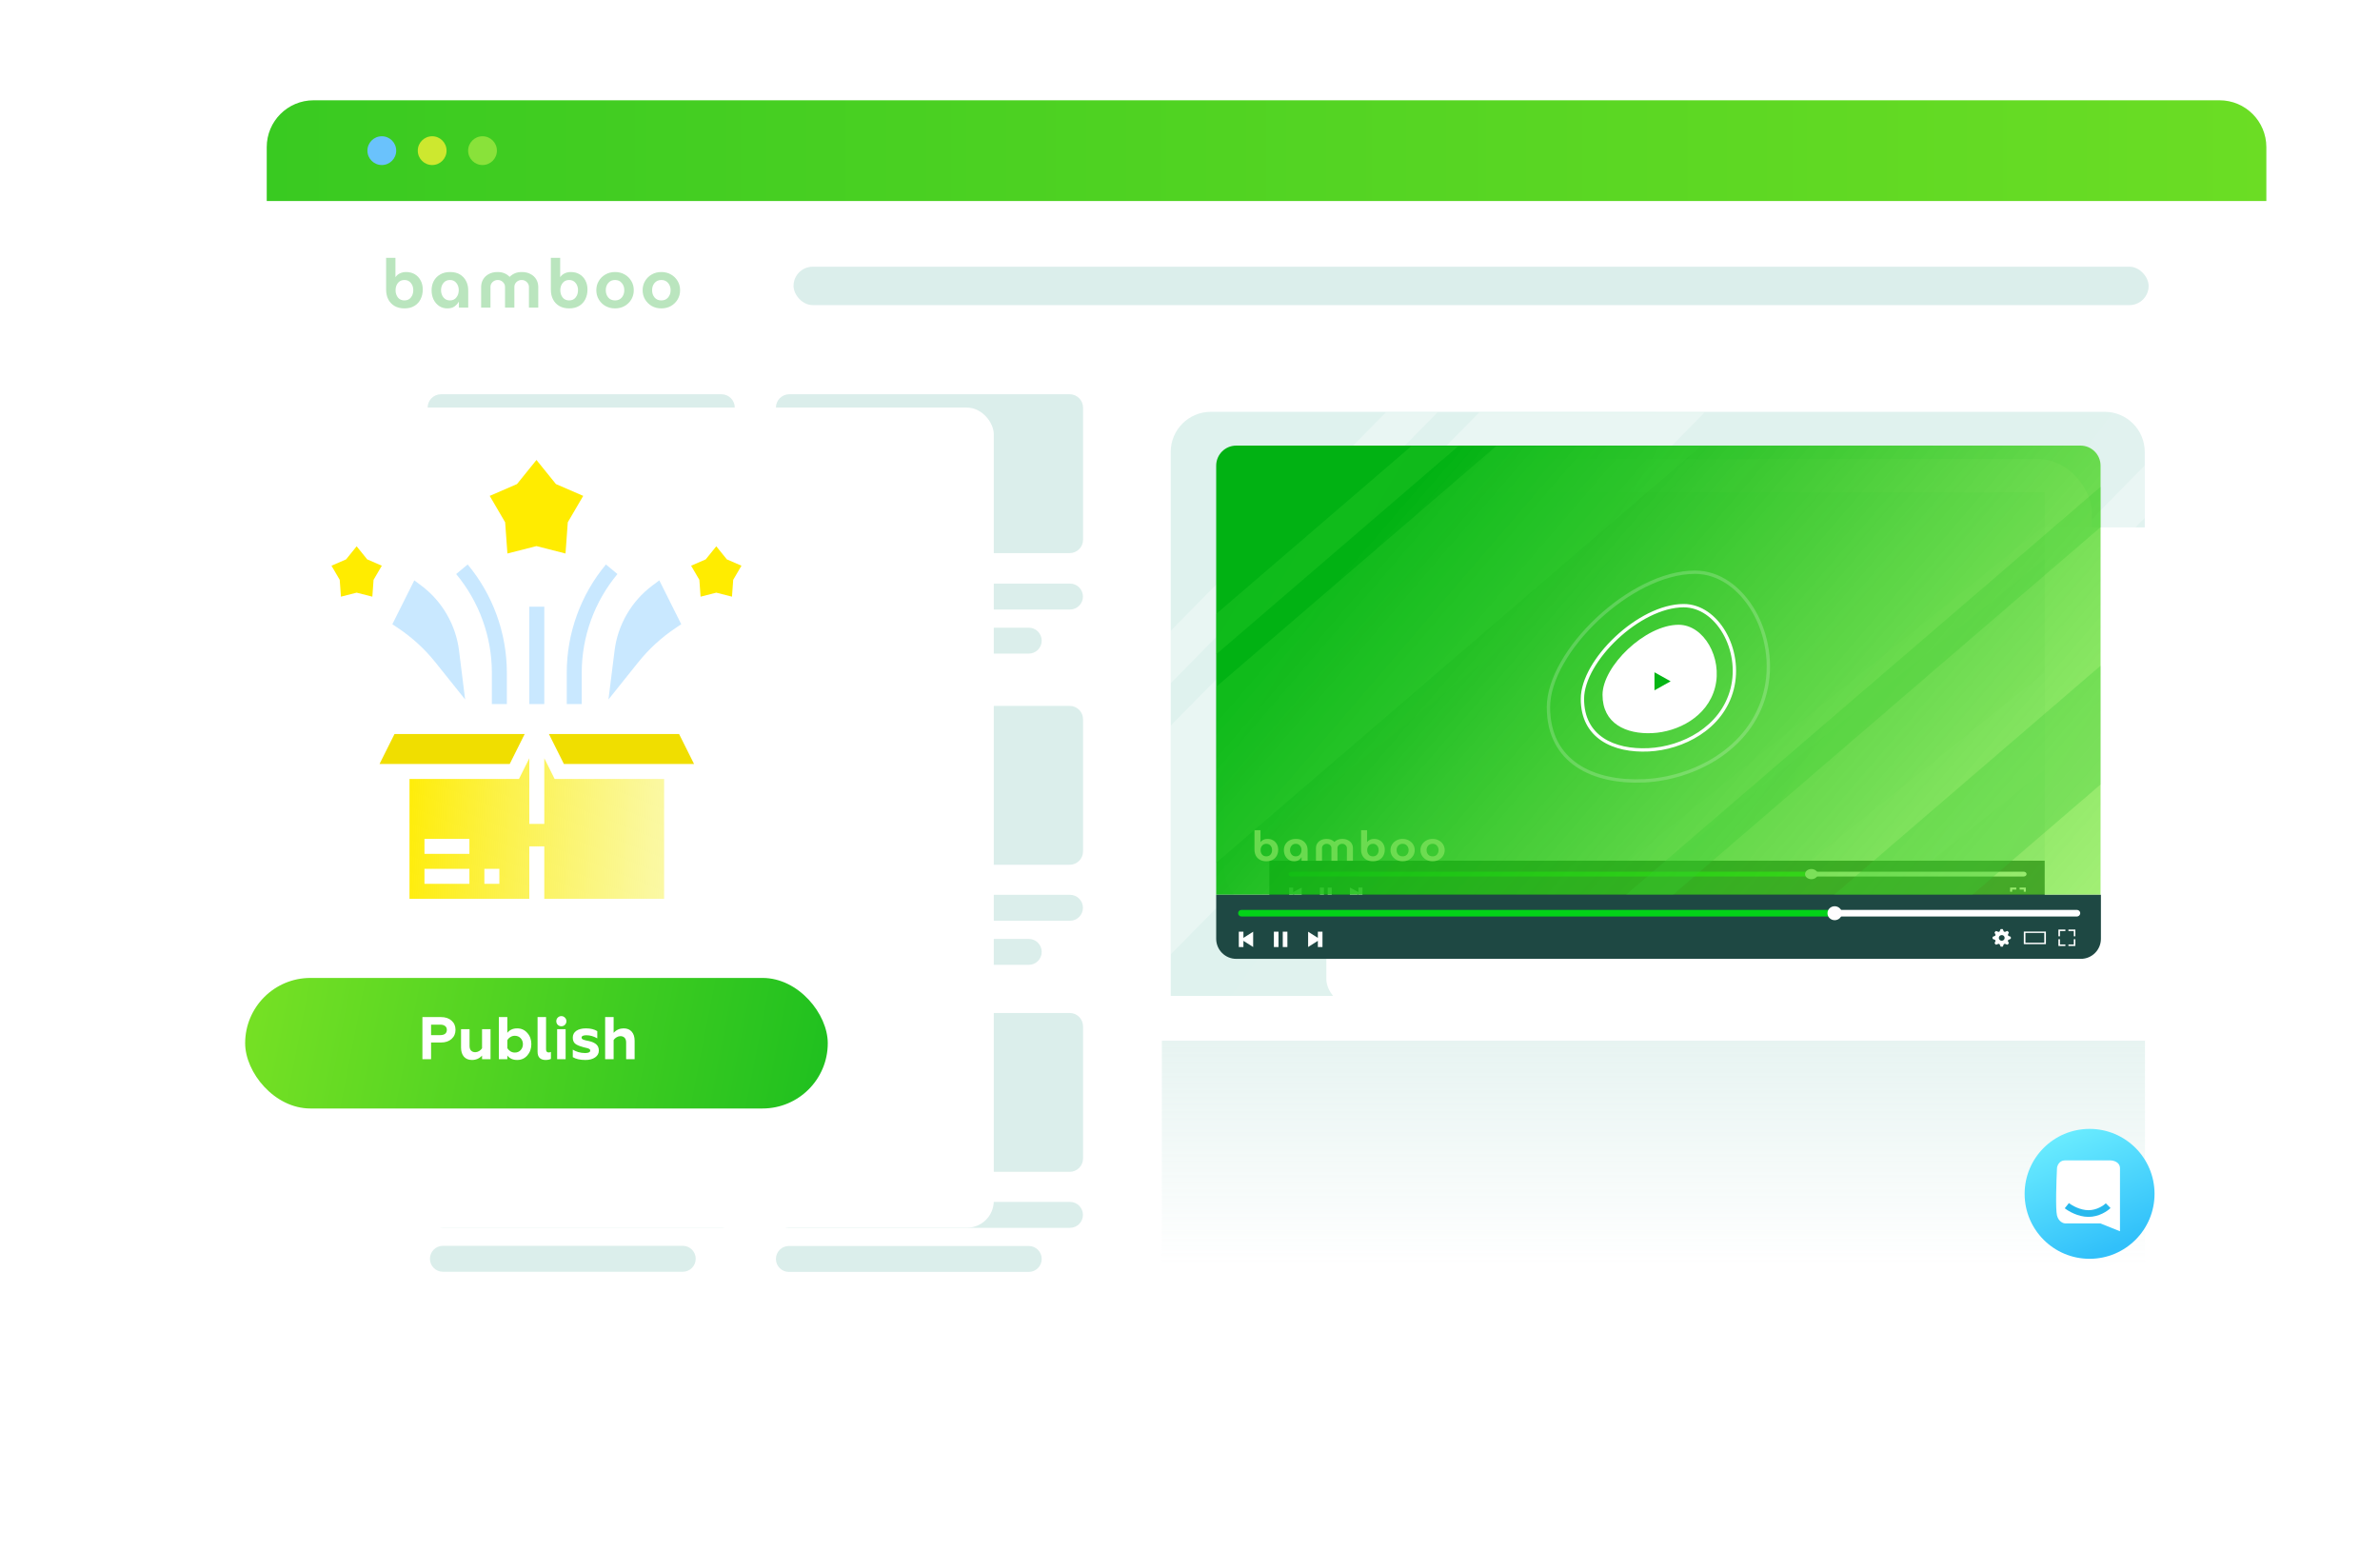 <svg width="356" height="232" viewBox="0 0 356 232" fill="none" xmlns="http://www.w3.org/2000/svg">
<g filter="url(#filter0_d)">
<rect x="40.974" y="16.076" width="297.641" height="189.36" rx="7" fill="white"/>
</g>
<path d="M320.812 148.955V67.591C320.812 64.278 318.126 61.591 314.812 61.591L181.116 61.591C177.803 61.591 175.116 64.278 175.116 67.591L175.116 148.955L320.812 148.955Z" fill="url(#paint0_linear)"/>
<path d="M299.616 149.029H276.854L320.798 104.423V127.528L299.616 149.029ZM242.572 149.029H250.31L320.81 77.468V69.614L242.572 149.029ZM175.117 94.334V102.188L215.014 61.69H207.276L175.117 94.334ZM254.957 61.702H221.24L175.128 108.508V142.732L254.957 61.702Z" fill="url(#paint1_linear)" fill-opacity="0.3"/>
<rect x="183.065" y="68.658" width="129.832" height="68.89" rx="8" fill="#FBFBFB"/>
<rect x="173.792" y="155.654" width="147.054" height="33.562" fill="url(#paint2_linear)" fill-opacity="0.8"/>
<path d="M60.495 46.123C59.938 46.123 59.452 46.007 59.038 45.776C58.631 45.545 58.315 45.22 58.091 44.799C57.867 44.371 57.755 43.872 57.755 43.301V38.565H59.15V41.448H59.16C59.317 41.21 59.534 41.023 59.812 40.887C60.097 40.752 60.403 40.684 60.729 40.684C61.238 40.684 61.68 40.796 62.053 41.02C62.426 41.244 62.715 41.553 62.919 41.947C63.129 42.334 63.235 42.785 63.235 43.301C63.235 43.845 63.126 44.33 62.909 44.758C62.698 45.179 62.389 45.512 61.982 45.756C61.574 46.001 61.079 46.123 60.495 46.123ZM60.495 44.931C60.909 44.931 61.231 44.785 61.462 44.493C61.7 44.194 61.819 43.831 61.819 43.403C61.819 42.975 61.7 42.615 61.462 42.324C61.231 42.025 60.909 41.875 60.495 41.875C60.081 41.875 59.755 42.025 59.517 42.324C59.286 42.615 59.171 42.975 59.171 43.403C59.171 43.831 59.286 44.194 59.517 44.493C59.755 44.785 60.081 44.931 60.495 44.931ZM66.909 46.123C66.434 46.123 66.02 46.001 65.667 45.756C65.314 45.512 65.039 45.186 64.842 44.778C64.652 44.364 64.557 43.909 64.557 43.413C64.557 42.904 64.665 42.442 64.883 42.028C65.107 41.614 65.426 41.288 65.84 41.05C66.254 40.806 66.75 40.684 67.327 40.684C67.911 40.684 68.403 40.806 68.804 41.05C69.205 41.295 69.51 41.624 69.721 42.038C69.931 42.453 70.036 42.911 70.036 43.413V46.001H68.641V45.135H68.621C68.465 45.406 68.251 45.641 67.979 45.837C67.714 46.028 67.358 46.123 66.909 46.123ZM67.307 44.931C67.714 44.931 68.033 44.782 68.264 44.483C68.502 44.184 68.621 43.821 68.621 43.393C68.621 42.972 68.502 42.615 68.264 42.324C68.033 42.025 67.714 41.875 67.307 41.875C66.892 41.875 66.567 42.025 66.329 42.324C66.091 42.615 65.972 42.972 65.972 43.393C65.972 43.821 66.091 44.184 66.329 44.483C66.567 44.782 66.892 44.931 67.307 44.931ZM71.969 46.001V42.914C71.969 42.507 72.067 42.133 72.264 41.794C72.461 41.454 72.743 41.186 73.109 40.989C73.483 40.786 73.931 40.684 74.454 40.684C74.827 40.684 75.163 40.748 75.462 40.877C75.761 41.006 76.016 41.183 76.226 41.407H76.236C76.453 41.183 76.712 41.006 77.01 40.877C77.316 40.748 77.655 40.684 78.029 40.684C78.552 40.684 78.996 40.786 79.363 40.989C79.737 41.186 80.022 41.454 80.219 41.794C80.415 42.133 80.514 42.507 80.514 42.914V46.001H79.119V42.914C79.119 42.629 79.01 42.385 78.793 42.181C78.582 41.977 78.328 41.875 78.029 41.875C77.73 41.875 77.472 41.977 77.255 42.181C77.044 42.385 76.939 42.629 76.939 42.914V46.001H75.543V42.914C75.543 42.629 75.435 42.385 75.218 42.181C75.007 41.977 74.752 41.875 74.454 41.875C74.155 41.875 73.897 41.977 73.68 42.181C73.469 42.385 73.364 42.629 73.364 42.914V46.001H71.969ZM85.136 46.123C84.579 46.123 84.093 46.007 83.679 45.776C83.272 45.545 82.956 45.22 82.732 44.799C82.508 44.371 82.396 43.872 82.396 43.301V38.565H83.791V41.448H83.801C83.957 41.21 84.175 41.023 84.453 40.887C84.738 40.752 85.044 40.684 85.37 40.684C85.879 40.684 86.32 40.796 86.694 41.02C87.067 41.244 87.356 41.553 87.56 41.947C87.77 42.334 87.875 42.785 87.875 43.301C87.875 43.845 87.767 44.33 87.549 44.758C87.339 45.179 87.03 45.512 86.623 45.756C86.215 46.001 85.719 46.123 85.136 46.123ZM85.136 44.931C85.55 44.931 85.872 44.785 86.103 44.493C86.341 44.194 86.46 43.831 86.46 43.403C86.46 42.975 86.341 42.615 86.103 42.324C85.872 42.025 85.55 41.875 85.136 41.875C84.721 41.875 84.395 42.025 84.158 42.324C83.927 42.615 83.811 42.975 83.811 43.403C83.811 43.831 83.927 44.194 84.158 44.493C84.395 44.785 84.721 44.931 85.136 44.931ZM91.999 46.123C91.462 46.123 90.984 46.004 90.562 45.766C90.141 45.522 89.809 45.196 89.564 44.788C89.32 44.374 89.198 43.913 89.198 43.403C89.198 42.894 89.32 42.436 89.564 42.028C89.809 41.614 90.141 41.288 90.562 41.05C90.984 40.806 91.462 40.684 91.999 40.684C92.535 40.684 93.014 40.806 93.435 41.05C93.856 41.288 94.189 41.614 94.433 42.028C94.677 42.436 94.8 42.894 94.8 43.403C94.8 43.913 94.677 44.374 94.433 44.788C94.189 45.196 93.856 45.522 93.435 45.766C93.014 46.004 92.535 46.123 91.999 46.123ZM91.999 44.931C92.426 44.931 92.763 44.785 93.007 44.493C93.258 44.194 93.384 43.831 93.384 43.403C93.384 42.975 93.258 42.615 93.007 42.324C92.763 42.025 92.426 41.875 91.999 41.875C91.571 41.875 91.231 42.025 90.98 42.324C90.736 42.615 90.613 42.975 90.613 43.403C90.613 43.831 90.736 44.194 90.98 44.493C91.231 44.785 91.571 44.931 91.999 44.931ZM98.926 46.123C98.389 46.123 97.911 46.004 97.49 45.766C97.069 45.522 96.736 45.196 96.492 44.788C96.247 44.374 96.125 43.913 96.125 43.403C96.125 42.894 96.247 42.436 96.492 42.028C96.736 41.614 97.069 41.288 97.49 41.05C97.911 40.806 98.389 40.684 98.926 40.684C99.462 40.684 99.941 40.806 100.362 41.05C100.783 41.288 101.116 41.614 101.36 42.028C101.605 42.436 101.727 42.894 101.727 43.403C101.727 43.913 101.605 44.374 101.36 44.788C101.116 45.196 100.783 45.522 100.362 45.766C99.941 46.004 99.462 46.123 98.926 46.123ZM98.926 44.931C99.353 44.931 99.69 44.785 99.934 44.493C100.185 44.194 100.311 43.831 100.311 43.403C100.311 42.975 100.185 42.615 99.934 42.324C99.69 42.025 99.353 41.875 98.926 41.875C98.498 41.875 98.159 42.025 97.907 42.324C97.663 42.615 97.541 42.975 97.541 43.403C97.541 43.831 97.663 44.194 97.907 44.493C98.159 44.785 98.498 44.931 98.926 44.931Z" fill="#009F10" fill-opacity="0.27"/>
<rect x="118.696" y="39.891" width="202.696" height="5.741" rx="2.87" fill="#DBEEEB"/>
<circle cx="312.56" cy="178.554" r="9.715" fill="url(#paint3_linear)"/>
<path d="M315.634 173.549H308.863C307.98 173.549 307.685 174.432 307.685 174.727C307.587 176.689 307.45 180.85 307.685 181.792C307.921 182.734 308.667 182.97 308.863 182.97H314.162L317.106 184.147V174.727C317.106 173.784 316.125 173.549 315.634 173.549Z" fill="white"/>
<path d="M309.157 180.32C309.648 180.713 310.983 181.498 312.396 181.498C313.809 181.498 314.947 180.713 315.34 180.32" stroke="#27B9ED"/>
<g filter="url(#filter1_d)">
<rect x="183.397" y="68.882" width="128.916" height="71.572" rx="4" fill="white"/>
</g>
<path d="M305.847 128.733V73.631L189.866 73.631V128.733H305.847Z" fill="#EAF5F3"/>
<path d="M288.974 128.726H270.854L305.836 100.584V115.161L288.974 128.726ZM243.564 128.726H249.723L305.845 83.578V78.623L243.564 128.726ZM189.865 94.219V99.174L221.625 73.624H215.466L189.865 94.219ZM253.422 73.631H226.582L189.874 103.161V124.753L253.422 73.631Z" fill="white" fill-opacity="0.4"/>
<path d="M305.845 128.726H189.865V135.711H305.845V128.726Z" fill="#1E4843"/>
<path d="M302.687 131.094H270.945C270.698 131.094 270.496 130.932 270.496 130.732C270.496 130.533 270.698 130.371 270.945 130.371H302.687C302.935 130.371 303.137 130.533 303.137 130.732C303.128 130.932 302.935 131.094 302.687 131.094Z" fill="white"/>
<path d="M270.936 131.095H193.188C192.94 131.095 192.738 130.933 192.738 130.733C192.738 130.534 192.94 130.372 193.188 130.372H270.936C271.184 130.372 271.386 130.534 271.386 130.733C271.386 130.933 271.184 131.095 270.936 131.095Z" fill="#03D218"/>
<path d="M271.891 130.733C271.891 131.154 271.469 131.494 270.945 131.494C270.422 131.494 270 131.154 270 130.733C270 130.312 270.422 129.973 270.945 129.973C271.46 129.973 271.891 130.312 271.891 130.733Z" fill="#FFFDFF"/>
<path d="M198.594 132.748H199.2V134.417H198.594V132.748ZM197.428 134.417H198.034V132.748H197.428V134.417ZM203.193 132.748V133.42L201.917 132.748V134.417L203.193 133.745V134.417H203.799V132.748H203.193ZM192.83 132.748V134.417H193.435V133.745L194.711 134.417V132.748L193.435 133.42V132.748H192.83Z" fill="white"/>
<path d="M300.975 133.369V133.044H301.596V132.748H300.673V133.369H300.975Z" fill="#FFFDFF"/>
<path d="M302.095 133.044H302.716V133.369H303.018V132.749H302.095V133.044Z" fill="#FFFDFF"/>
<path d="M301.596 134.174H300.975V133.857H300.673V134.47H301.596V134.174Z" fill="#FFFDFF"/>
<path d="M302.716 133.857V134.174H302.095V134.47H303.018V133.857H302.716Z" fill="white"/>
<path d="M107.908 58.964H65.967C64.862 58.964 63.967 59.859 63.967 60.964V80.723C63.967 81.828 64.862 82.723 65.967 82.723H107.908C109.012 82.723 109.908 81.828 109.908 80.723V60.964C109.908 59.859 109.012 58.964 107.908 58.964Z" fill="#DBEEEB"/>
<path d="M107.953 87.281H66.249C65.178 87.281 64.31 88.149 64.31 89.22C64.31 90.291 65.178 91.16 66.249 91.16H107.953C109.024 91.16 109.893 90.291 109.893 89.22C109.893 88.149 109.024 87.281 107.953 87.281Z" fill="#DBEEEB"/>
<path d="M102.127 93.875H66.249C65.178 93.875 64.31 94.744 64.31 95.815C64.31 96.886 65.178 97.754 66.249 97.754H102.127C103.198 97.754 104.066 96.886 104.066 95.815C104.066 94.744 103.198 93.875 102.127 93.875Z" fill="#DBEEEB"/>
<path d="M160.002 58.964H118.062C116.957 58.964 116.062 59.86 116.062 60.964V80.724C116.062 81.828 116.957 82.724 118.062 82.724H160.002C161.107 82.724 162.002 81.828 162.002 80.724V60.964C162.002 59.86 161.107 58.964 160.002 58.964Z" fill="#DBEEEB"/>
<path d="M160.048 87.281H118.001C116.93 87.281 116.062 88.15 116.062 89.221C116.062 90.292 116.93 91.16 118.001 91.16H160.048C161.119 91.16 161.987 90.292 161.987 89.221C161.987 88.15 161.119 87.281 160.048 87.281Z" fill="#DBEEEB"/>
<path d="M153.879 93.876H118.001C116.93 93.876 116.062 94.744 116.062 95.816C116.062 96.887 116.93 97.755 118.001 97.755H153.879C154.95 97.755 155.818 96.887 155.818 95.816C155.818 94.744 154.95 93.876 153.879 93.876Z" fill="#DBEEEB"/>
<path d="M90.174 71.593L85.033 74.561L85.033 68.625L90.174 71.593Z" fill="white"/>
<path d="M142.27 71.593L137.129 74.561L137.129 68.625L142.27 71.593Z" fill="white"/>
<path d="M107.908 105.574H65.967C64.862 105.574 63.967 106.47 63.967 107.574V127.334C63.967 128.438 64.862 129.334 65.967 129.334H107.908C109.012 129.334 109.908 128.438 109.908 127.334V107.574C109.908 106.47 109.012 105.574 107.908 105.574Z" fill="#DBEEEB"/>
<path d="M107.953 133.802H66.249C65.178 133.802 64.31 134.671 64.31 135.742C64.31 136.813 65.178 137.682 66.249 137.682H107.953C109.024 137.682 109.893 136.813 109.893 135.742C109.893 134.671 109.024 133.802 107.953 133.802Z" fill="#DBEEEB"/>
<path d="M102.127 140.397H66.249C65.178 140.397 64.31 141.266 64.31 142.337C64.31 143.408 65.178 144.277 66.249 144.277H102.127C103.198 144.277 104.066 143.408 104.066 142.337C104.066 141.266 103.198 140.397 102.127 140.397Z" fill="#DBEEEB"/>
<path d="M160.002 105.575H118.062C116.957 105.575 116.062 106.47 116.062 107.575V127.334C116.062 128.439 116.957 129.334 118.062 129.334H160.002C161.107 129.334 162.002 128.439 162.002 127.334V107.575C162.002 106.47 161.107 105.575 160.002 105.575Z" fill="#DBEEEB"/>
<path d="M160.048 133.83H118.001C116.93 133.83 116.062 134.698 116.062 135.769C116.062 136.841 116.93 137.709 118.001 137.709H160.048C161.119 137.709 161.987 136.841 161.987 135.769C161.987 134.698 161.119 133.83 160.048 133.83Z" fill="#DBEEEB"/>
<path d="M153.879 140.424H118.001C116.93 140.424 116.062 141.292 116.062 142.363C116.062 143.435 116.93 144.303 118.001 144.303H153.879C154.95 144.303 155.818 143.435 155.818 142.363C155.818 141.292 154.95 140.424 153.879 140.424Z" fill="#DBEEEB"/>
<path d="M90.174 117.762L85.033 120.73L85.033 114.794L90.174 117.762Z" fill="white"/>
<path d="M142.27 117.762L137.129 120.73L137.129 114.794L142.27 117.762Z" fill="white"/>
<path d="M107.908 151.503H65.967C64.862 151.503 63.967 152.398 63.967 153.503V173.262C63.967 174.366 64.862 175.262 65.967 175.262H107.908C109.012 175.262 109.908 174.366 109.908 173.262V153.503C109.908 152.398 109.012 151.503 107.908 151.503Z" fill="#DBEEEB"/>
<path d="M107.953 179.731H66.249C65.178 179.731 64.31 180.599 64.31 181.67C64.31 182.741 65.178 183.61 66.249 183.61H107.953C109.024 183.61 109.893 182.741 109.893 181.67C109.893 180.599 109.024 179.731 107.953 179.731Z" fill="#DBEEEB"/>
<path d="M102.127 186.325H66.249C65.178 186.325 64.31 187.194 64.31 188.265C64.31 189.336 65.178 190.205 66.249 190.205H102.127C103.198 190.205 104.066 189.336 104.066 188.265C104.066 187.194 103.198 186.325 102.127 186.325Z" fill="#DBEEEB"/>
<path d="M160.002 151.502H118.062C116.957 151.502 116.062 152.397 116.062 153.502V173.261C116.062 174.366 116.957 175.261 118.062 175.261H160.002C161.107 175.261 162.002 174.366 162.002 173.261V153.502C162.002 152.397 161.107 151.502 160.002 151.502Z" fill="#DBEEEB"/>
<path d="M160.048 179.757H118.001C116.93 179.757 116.062 180.625 116.062 181.697C116.062 182.768 116.93 183.636 118.001 183.636H160.048C161.119 183.636 161.987 182.768 161.987 181.697C161.987 180.625 161.119 179.757 160.048 179.757Z" fill="#DBEEEB"/>
<path d="M153.879 186.351H118.001C116.93 186.351 116.062 187.219 116.062 188.291C116.062 189.362 116.93 190.23 118.001 190.23H153.879C154.95 190.23 155.818 189.362 155.818 188.291C155.818 187.219 154.95 186.351 153.879 186.351Z" fill="#DBEEEB"/>
<path d="M90.174 163.689L85.033 166.657L85.033 160.721L90.174 163.689Z" fill="white"/>
<path d="M142.27 163.689L137.129 166.657L137.129 160.721L142.27 163.689Z" fill="white"/>
<path d="M314.201 133.815V69.644C314.201 67.987 312.858 66.644 311.201 66.644L184.917 66.644C183.26 66.644 181.917 67.987 181.917 69.644V133.815L314.201 133.815Z" fill="url(#paint4_linear)"/>
<path d="M294.956 133.872H274.29L314.189 99.576V117.34L294.956 133.872ZM243.164 133.872H250.189L314.199 78.851V72.813L243.164 133.872ZM181.918 91.819V97.857L218.142 66.72H211.117L181.918 91.819ZM254.408 66.729H223.796L181.928 102.717V129.03L254.408 66.729Z" fill="url(#paint5_linear)" fill-opacity="0.3"/>
<path d="M189.418 128.812C189.058 128.812 188.743 128.741 188.475 128.599C188.212 128.457 188.007 128.257 187.863 127.998C187.718 127.735 187.645 127.428 187.645 127.078V124.167H188.548V125.939H188.555C188.656 125.792 188.796 125.678 188.976 125.594C189.161 125.511 189.359 125.469 189.569 125.469C189.899 125.469 190.185 125.538 190.426 125.676C190.668 125.813 190.855 126.003 190.986 126.245C191.123 126.483 191.191 126.761 191.191 127.078C191.191 127.412 191.12 127.71 190.98 127.973C190.844 128.232 190.644 128.436 190.38 128.586C190.116 128.737 189.796 128.812 189.418 128.812ZM189.418 128.079C189.686 128.079 189.895 127.99 190.044 127.81C190.198 127.627 190.275 127.403 190.275 127.14C190.275 126.878 190.198 126.656 190.044 126.477C189.895 126.293 189.686 126.201 189.418 126.201C189.15 126.201 188.939 126.293 188.785 126.477C188.636 126.656 188.561 126.878 188.561 127.14C188.561 127.403 188.636 127.627 188.785 127.81C188.939 127.99 189.15 128.079 189.418 128.079ZM193.569 128.812C193.261 128.812 192.993 128.737 192.765 128.586C192.536 128.436 192.358 128.236 192.231 127.985C192.108 127.731 192.046 127.451 192.046 127.147C192.046 126.834 192.116 126.55 192.257 126.295C192.402 126.041 192.609 125.84 192.877 125.694C193.145 125.544 193.465 125.469 193.839 125.469C194.217 125.469 194.535 125.544 194.794 125.694C195.054 125.845 195.251 126.047 195.388 126.302C195.524 126.556 195.592 126.838 195.592 127.147V128.737H194.689V128.205H194.676C194.575 128.372 194.436 128.515 194.261 128.637C194.089 128.753 193.859 128.812 193.569 128.812ZM193.826 128.079C194.089 128.079 194.296 127.988 194.445 127.804C194.599 127.62 194.676 127.397 194.676 127.134C194.676 126.875 194.599 126.656 194.445 126.477C194.296 126.293 194.089 126.201 193.826 126.201C193.558 126.201 193.347 126.293 193.193 126.477C193.039 126.656 192.962 126.875 192.962 127.134C192.962 127.397 193.039 127.62 193.193 127.804C193.347 127.988 193.558 128.079 193.826 128.079ZM196.842 128.737V126.84C196.842 126.59 196.906 126.36 197.033 126.151C197.161 125.943 197.343 125.778 197.58 125.657C197.822 125.532 198.112 125.469 198.45 125.469C198.692 125.469 198.909 125.509 199.102 125.588C199.296 125.667 199.461 125.776 199.597 125.913H199.603C199.744 125.776 199.911 125.667 200.104 125.588C200.302 125.509 200.522 125.469 200.763 125.469C201.102 125.469 201.389 125.532 201.627 125.657C201.868 125.778 202.053 125.943 202.18 126.151C202.308 126.36 202.371 126.59 202.371 126.84V128.737H201.468V126.84C201.468 126.665 201.398 126.514 201.258 126.389C201.121 126.264 200.957 126.201 200.763 126.201C200.57 126.201 200.403 126.264 200.262 126.389C200.126 126.514 200.058 126.665 200.058 126.84V128.737H199.155V126.84C199.155 126.665 199.085 126.514 198.944 126.389C198.808 126.264 198.643 126.201 198.45 126.201C198.257 126.201 198.09 126.264 197.949 126.389C197.813 126.514 197.745 126.665 197.745 126.84V128.737H196.842ZM205.362 128.812C205.001 128.812 204.687 128.741 204.419 128.599C204.156 128.457 203.951 128.257 203.806 127.998C203.661 127.735 203.589 127.428 203.589 127.078V124.167H204.492V125.939H204.498C204.599 125.792 204.74 125.678 204.92 125.594C205.105 125.511 205.302 125.469 205.513 125.469C205.843 125.469 206.128 125.538 206.37 125.676C206.612 125.813 206.798 126.003 206.93 126.245C207.066 126.483 207.135 126.761 207.135 127.078C207.135 127.412 207.064 127.71 206.924 127.973C206.787 128.232 206.588 128.436 206.324 128.586C206.06 128.737 205.74 128.812 205.362 128.812ZM205.362 128.079C205.63 128.079 205.838 127.99 205.988 127.81C206.142 127.627 206.219 127.403 206.219 127.14C206.219 126.878 206.142 126.656 205.988 126.477C205.838 126.293 205.63 126.201 205.362 126.201C205.094 126.201 204.883 126.293 204.729 126.477C204.58 126.656 204.505 126.878 204.505 127.14C204.505 127.403 204.58 127.627 204.729 127.81C204.883 127.99 205.094 128.079 205.362 128.079ZM209.803 128.812C209.455 128.812 209.146 128.739 208.873 128.593C208.601 128.442 208.386 128.242 208.227 127.992C208.069 127.737 207.99 127.453 207.99 127.14C207.99 126.827 208.069 126.546 208.227 126.295C208.386 126.041 208.601 125.84 208.873 125.694C209.146 125.544 209.455 125.469 209.803 125.469C210.15 125.469 210.459 125.544 210.732 125.694C211.004 125.84 211.219 126.041 211.378 126.295C211.536 126.546 211.615 126.827 211.615 127.14C211.615 127.453 211.536 127.737 211.378 127.992C211.219 128.242 211.004 128.442 210.732 128.593C210.459 128.739 210.15 128.812 209.803 128.812ZM209.803 128.079C210.079 128.079 210.297 127.99 210.455 127.81C210.618 127.627 210.699 127.403 210.699 127.14C210.699 126.878 210.618 126.656 210.455 126.477C210.297 126.293 210.079 126.201 209.803 126.201C209.526 126.201 209.306 126.293 209.143 126.477C208.985 126.656 208.906 126.878 208.906 127.14C208.906 127.403 208.985 127.627 209.143 127.81C209.306 127.99 209.526 128.079 209.803 128.079ZM214.285 128.812C213.938 128.812 213.628 128.739 213.356 128.593C213.083 128.442 212.868 128.242 212.71 127.992C212.551 127.737 212.472 127.453 212.472 127.14C212.472 126.827 212.551 126.546 212.71 126.295C212.868 126.041 213.083 125.84 213.356 125.694C213.628 125.544 213.938 125.469 214.285 125.469C214.632 125.469 214.942 125.544 215.214 125.694C215.486 125.84 215.702 126.041 215.86 126.295C216.018 126.546 216.097 126.827 216.097 127.14C216.097 127.453 216.018 127.737 215.86 127.992C215.702 128.242 215.486 128.442 215.214 128.593C214.942 128.739 214.632 128.812 214.285 128.812ZM214.285 128.079C214.562 128.079 214.779 127.99 214.937 127.81C215.1 127.627 215.181 127.403 215.181 127.14C215.181 126.878 215.1 126.656 214.937 126.477C214.779 126.293 214.562 126.201 214.285 126.201C214.008 126.201 213.788 126.293 213.626 126.477C213.468 126.656 213.388 126.878 213.388 127.14C213.388 127.403 213.468 127.627 213.626 127.81C213.788 127.99 214.008 128.079 214.285 128.079Z" fill="#7BE159" fill-opacity="0.8"/>
<path d="M314.254 133.827H181.917V140.408C181.917 142.064 183.261 143.408 184.917 143.408H311.254C312.911 143.408 314.254 142.064 314.254 140.408V133.827Z" fill="#1E4843"/>
<path d="M310.651 137.077H274.433C274.15 137.077 273.919 136.854 273.919 136.581C273.919 136.307 274.15 136.084 274.433 136.084H310.651C310.934 136.084 311.164 136.307 311.164 136.581C311.154 136.854 310.934 137.077 310.651 137.077Z" fill="white"/>
<path d="M274.422 137.077H185.709C185.426 137.077 185.196 136.854 185.196 136.581C185.196 136.307 185.426 136.084 185.709 136.084H274.422C274.705 136.084 274.935 136.307 274.935 136.581C274.935 136.854 274.705 137.077 274.422 137.077Z" fill="#03D218"/>
<path d="M275.511 136.581C275.511 137.158 275.029 137.624 274.432 137.624C273.835 137.624 273.354 137.158 273.354 136.581C273.354 136.004 273.835 135.538 274.432 135.538C275.019 135.538 275.511 136.004 275.511 136.581Z" fill="#FFFDFF"/>
<path d="M191.877 139.347H192.569V141.636H191.877V139.347ZM190.547 141.636H191.238V139.347H190.547V141.636ZM197.125 139.347V140.269L195.669 139.347V141.636L197.125 140.714V141.636H197.816V139.347H197.125ZM185.3 139.347V141.636H185.991V140.714L187.447 141.636V139.347L185.991 140.269V139.347H185.3Z" fill="white"/>
<path d="M300.408 139.966L300.339 139.807C300.339 139.807 300.5 139.449 300.483 139.438L300.27 139.234C300.253 139.222 299.891 139.381 299.891 139.381L299.724 139.313C299.724 139.313 299.575 138.95 299.558 138.95H299.259C299.236 138.95 299.104 139.313 299.104 139.313L298.937 139.381C298.937 139.381 298.569 139.228 298.552 139.239L298.34 139.444C298.322 139.455 298.495 139.807 298.495 139.807L298.426 139.966C298.426 139.966 298.052 140.108 298.052 140.125V140.414C298.052 140.437 298.426 140.567 298.426 140.567L298.495 140.726C298.495 140.726 298.334 141.084 298.351 141.095L298.564 141.3C298.575 141.311 298.937 141.152 298.937 141.152L299.104 141.22C299.104 141.22 299.253 141.583 299.27 141.583H299.569C299.592 141.583 299.724 141.22 299.724 141.22L299.891 141.152C299.891 141.152 300.259 141.305 300.276 141.294L300.488 141.09C300.506 141.073 300.333 140.726 300.333 140.726L300.402 140.567C300.402 140.567 300.776 140.426 300.776 140.403V140.113C300.781 140.102 300.408 139.966 300.408 139.966ZM299.856 140.272C299.856 140.505 299.661 140.698 299.42 140.698C299.178 140.698 298.983 140.511 298.983 140.272C298.983 140.04 299.178 139.852 299.42 139.852C299.661 139.847 299.856 140.04 299.856 140.272Z" fill="white"/>
<path d="M306.028 141.207H302.721V139.326H306.028V141.207ZM302.965 140.995H305.784V139.532H302.965V140.995Z" fill="white"/>
<path d="M309.394 139.25H310.198V140.034H310.432V139.023H309.394V139.25Z" fill="white"/>
<path d="M308.131 140.034V139.251H308.941V139.024H307.896V140.034H308.131Z" fill="white"/>
<path d="M310.198 140.471V141.254H309.394V141.481H310.432V140.471H310.198Z" fill="white"/>
<path d="M308.941 141.254H308.131V140.471H307.896V141.481H308.941V141.254Z" fill="white"/>
<path d="M245.944 116.778L245.956 117.028L245.944 116.778ZM263.777 103.568C261.614 111.953 253.141 116.185 245.932 116.528L245.956 117.028C253.291 116.678 262.024 112.368 264.261 103.693L263.777 103.568ZM245.932 116.528C242.188 116.707 238.666 116.024 236.087 114.299C233.522 112.583 231.866 109.819 231.866 105.763H231.366C231.366 109.978 233.098 112.901 235.809 114.715C238.507 116.519 242.148 117.209 245.956 117.028L245.932 116.528ZM231.866 105.763C231.866 103.754 232.613 101.502 233.902 99.244C235.189 96.989 237.008 94.744 239.13 92.752C243.382 88.761 248.805 85.83 253.539 85.83V85.33C248.623 85.33 243.084 88.355 238.788 92.388C236.635 94.408 234.783 96.692 233.468 98.996C232.154 101.298 231.366 103.637 231.366 105.763H231.866ZM253.539 85.83C257.045 85.83 260.145 88.135 262.105 91.531C264.064 94.925 264.86 99.371 263.777 103.568L264.261 103.693C265.379 99.36 264.558 94.78 262.538 91.281C260.52 87.785 257.28 85.33 253.539 85.33V85.83Z" fill="white" fill-opacity="0.2"/>
<path d="M246.599 112.144L246.611 112.394L246.599 112.144ZM258.848 102.996C257.365 108.746 251.55 111.658 246.587 111.894L246.611 112.394C251.7 112.151 257.774 109.161 259.332 103.121L258.848 102.996ZM246.587 111.894C244.01 112.017 241.594 111.547 239.83 110.367C238.08 109.196 236.948 107.311 236.948 104.532H236.448C236.448 107.469 237.657 109.514 239.552 110.782C241.435 112.042 243.97 112.52 246.611 112.394L246.587 111.894ZM236.948 104.532C236.948 103.162 237.458 101.619 238.344 100.065C239.23 98.514 240.482 96.969 241.943 95.597C244.875 92.845 248.604 90.834 251.848 90.834V90.334C248.423 90.334 244.577 92.439 241.601 95.233C240.109 96.633 238.823 98.217 237.91 99.817C236.998 101.415 236.448 103.045 236.448 104.532H236.948ZM251.848 90.834C254.234 90.834 256.355 92.404 257.701 94.736C259.045 97.065 259.591 100.116 258.848 102.996L259.332 103.121C260.11 100.105 259.539 96.92 258.134 94.486C256.73 92.054 254.469 90.334 251.848 90.334V90.834Z" fill="white"/>
<path d="M256.537 102.817C255.394 107.248 250.925 109.466 247.148 109.646C243.225 109.833 239.706 108.221 239.706 103.925C239.706 99.629 246.081 93.441 251.093 93.441C254.857 93.441 257.679 98.386 256.537 102.817Z" fill="url(#paint6_linear)"/>
<path d="M249.893 101.896L247.474 103.247L247.474 100.545L249.893 101.896Z" fill="#05B514"/>
<g filter="url(#filter2_d)">
<rect x="13" y="56.96" width="133.651" height="122.653" rx="4" fill="white"/>
</g>
<g clip-path="url(#clip0)">
<path d="M82.107 109.781L84.348 114.262H103.818L101.578 109.781H82.107Z" fill="#F0DE00"/>
<path d="M78.482 109.781H59.011L56.771 114.262H76.242L78.482 109.781Z" fill="#F0DE00"/>
<path d="M81.415 113.407V123.224H79.175V113.407L77.627 116.503H61.252V134.425H79.175V126.584H81.415V134.425H99.338V116.503H82.963L81.415 113.407ZM70.213 132.185H63.492V129.945H70.213V132.185ZM70.213 127.704H63.492V125.464H70.213V127.704ZM74.694 132.185H72.454V129.945H74.694V132.185Z" fill="url(#paint7_linear)"/>
<path d="M55.877 86.721L57.112 84.609L54.925 83.661L53.347 81.706L51.768 83.661L49.581 84.609L50.816 86.721L50.998 89.238L53.347 88.639L55.696 89.238L55.877 86.721Z" fill="#FFEC00"/>
<path d="M104.793 89.238L107.142 88.639L109.491 89.238L109.673 86.721L110.908 84.609L108.721 83.661L107.142 81.706L105.563 83.661L103.376 84.609L104.611 86.721L104.793 89.238Z" fill="#FFEC00"/>
<path d="M59.51 93.912C61.643 95.334 63.538 97.071 65.139 99.073L69.576 104.617L68.659 97.278C68.179 93.446 66.132 89.918 63.043 87.602L61.97 86.797L58.687 93.363L59.51 93.912Z" fill="#4CB0FD" fill-opacity="0.3"/>
<path d="M91.931 97.277L91.013 104.617L95.451 99.072C97.052 97.069 98.946 95.333 101.079 93.91L101.901 93.361L98.618 86.796L97.545 87.603C94.457 89.919 92.409 93.445 91.931 97.277Z" fill="#4CB0FD" fill-opacity="0.3"/>
<path d="M84.775 105.302H87.016V100.608C87.016 95.229 88.912 89.99 92.358 85.856L90.636 84.422C86.856 88.958 84.775 94.706 84.775 100.608V105.302Z" fill="#4CB0FD" fill-opacity="0.3"/>
<path d="M73.573 105.302H75.814V100.608C75.814 94.705 73.733 88.958 69.954 84.422L68.232 85.856C71.677 89.99 73.573 95.229 73.573 100.608V105.302Z" fill="#4CB0FD" fill-opacity="0.3"/>
<path d="M79.174 90.74H81.415V105.302H79.174V90.74Z" fill="#4CB0FD" fill-opacity="0.3"/>
</g>
<path d="M75.9 82.782L80.244 81.674L84.589 82.782L84.929 78.113L87.238 74.166L83.156 72.398L80.244 68.795L77.333 72.398L73.251 74.166L75.56 78.113L75.9 82.782Z" fill="#FFEC00"/>
<rect x="36.67" y="146.261" width="87.148" height="19.527" rx="9.764" fill="url(#paint8_linear)"/>
<path d="M64.481 158.413H63.185V152.113H65.939C66.617 152.113 67.151 152.29 67.541 152.644C67.937 152.992 68.135 153.448 68.135 154.012C68.135 154.582 67.937 155.041 67.541 155.389C67.151 155.743 66.617 155.92 65.939 155.92H64.481V158.413ZM64.481 153.247V154.813H65.849C66.161 154.813 66.404 154.747 66.578 154.615C66.752 154.477 66.839 154.282 66.839 154.03C66.839 153.778 66.752 153.586 66.578 153.454C66.404 153.316 66.161 153.247 65.849 153.247H64.481ZM72.105 156.784V153.922H73.374V158.413H72.105V157.873C71.703 158.311 71.202 158.53 70.602 158.53C70.086 158.53 69.684 158.368 69.396 158.044C69.108 157.714 68.964 157.258 68.964 156.676V153.922H70.233V156.415C70.233 156.739 70.311 156.979 70.467 157.135C70.629 157.291 70.836 157.369 71.088 157.369C71.28 157.369 71.469 157.315 71.655 157.207C71.847 157.093 71.997 156.952 72.105 156.784ZM77.363 158.53C76.715 158.53 76.223 158.308 75.887 157.864V158.413H74.618V152.113H75.887V154.471C76.241 154.027 76.733 153.805 77.363 153.805C77.975 153.805 78.479 154.033 78.875 154.489C79.277 154.933 79.478 155.491 79.478 156.163C79.478 156.835 79.277 157.399 78.875 157.855C78.479 158.305 77.975 158.53 77.363 158.53ZM77.003 157.423C77.363 157.423 77.654 157.303 77.876 157.063C78.104 156.817 78.218 156.517 78.218 156.163C78.218 155.815 78.104 155.518 77.876 155.272C77.654 155.032 77.363 154.912 77.003 154.912C76.763 154.912 76.544 154.975 76.346 155.101C76.148 155.221 75.995 155.38 75.887 155.578V156.748C75.995 156.946 76.148 157.108 76.346 157.234C76.544 157.36 76.763 157.423 77.003 157.423ZM81.607 158.53C81.235 158.53 80.941 158.431 80.725 158.233C80.515 158.029 80.41 157.714 80.41 157.288V152.113H81.679V156.955C81.679 157.255 81.814 157.405 82.084 157.405C82.21 157.405 82.318 157.378 82.408 157.324V158.368C82.192 158.476 81.925 158.53 81.607 158.53ZM84.607 158.413H83.338V153.922H84.607V158.413ZM83.212 152.734C83.212 152.518 83.284 152.338 83.428 152.194C83.578 152.044 83.758 151.969 83.968 151.969C84.178 151.969 84.355 152.044 84.499 152.194C84.649 152.338 84.724 152.518 84.724 152.734C84.724 152.944 84.649 153.124 84.499 153.274C84.355 153.418 84.178 153.49 83.968 153.49C83.758 153.49 83.578 153.418 83.428 153.274C83.284 153.124 83.212 152.944 83.212 152.734ZM87.567 158.53C86.769 158.53 86.139 158.389 85.677 158.107V156.982C85.894 157.126 86.166 157.249 86.496 157.351C86.832 157.447 87.171 157.495 87.513 157.495C88.029 157.495 88.287 157.369 88.287 157.117C88.287 156.997 88.213 156.904 88.062 156.838C87.984 156.802 87.906 156.775 87.829 156.757L87.496 156.676C87.448 156.664 87.382 156.649 87.297 156.631C87.219 156.607 87.165 156.589 87.135 156.577C86.602 156.433 86.224 156.262 86.001 156.064C85.785 155.86 85.677 155.566 85.677 155.182C85.677 154.756 85.852 154.42 86.2 154.174C86.553 153.928 87.04 153.805 87.657 153.805C88.341 153.805 88.903 153.943 89.341 154.219V155.299C88.806 154.987 88.263 154.831 87.712 154.831C87.231 154.831 86.992 154.951 86.992 155.191C86.992 155.239 87.004 155.284 87.028 155.326C87.058 155.362 87.085 155.389 87.109 155.407C87.138 155.425 87.183 155.452 87.243 155.488C87.279 155.5 87.346 155.521 87.442 155.551C87.537 155.575 87.6 155.593 87.63 155.605L88.108 155.704C88.606 155.818 88.975 155.989 89.215 156.217C89.454 156.439 89.575 156.742 89.575 157.126C89.575 157.546 89.391 157.885 89.025 158.143C88.659 158.401 88.174 158.53 87.567 158.53ZM91.786 155.551V158.413H90.517V152.113H91.786V154.471C92.194 154.027 92.695 153.805 93.289 153.805C93.805 153.805 94.207 153.97 94.495 154.3C94.783 154.624 94.927 155.077 94.927 155.659V158.413H93.658V155.92C93.658 155.596 93.577 155.356 93.415 155.2C93.259 155.044 93.055 154.966 92.803 154.966C92.611 154.966 92.419 155.023 92.227 155.137C92.041 155.245 91.894 155.383 91.786 155.551Z" fill="white"/>
<path d="M39.898 22C39.898 18.134 43.032 15 46.898 15H332C335.866 15 339 18.134 339 22V30.063H39.898V22Z" fill="url(#paint9_linear)"/>
<circle cx="57.112" cy="22.531" r="2.152" fill="#6AC2FC"/>
<circle cx="64.644" cy="22.531" r="2.152" fill="#F1EE33" fill-opacity="0.8"/>
<circle cx="72.175" cy="22.531" r="2.152" fill="#89E23A"/>
<defs>
<filter id="filter0_d" x="19.974" y="0.076" width="339.641" height="231.36" filterUnits="userSpaceOnUse" color-interpolation-filters="sRGB">
<feFlood flood-opacity="0" result="BackgroundImageFix"/>
<feColorMatrix in="SourceAlpha" type="matrix" values="0 0 0 0 0 0 0 0 0 0 0 0 0 0 0 0 0 0 127 0"/>
<feOffset dy="5"/>
<feGaussianBlur stdDeviation="10.5"/>
<feColorMatrix type="matrix" values="0 0 0 0 0.624 0 0 0 0 0.698 0 0 0 0 0.686 0 0 0 0.2 0"/>
<feBlend mode="normal" in2="BackgroundImageFix" result="effect1_dropShadow"/>
<feBlend mode="normal" in="SourceGraphic" in2="effect1_dropShadow" result="shape"/>
</filter>
<filter id="filter1_d" x="153.397" y="33.882" width="218.916" height="161.572" filterUnits="userSpaceOnUse" color-interpolation-filters="sRGB">
<feFlood flood-opacity="0" result="BackgroundImageFix"/>
<feColorMatrix in="SourceAlpha" type="matrix" values="0 0 0 0 0 0 0 0 0 0 0 0 0 0 0 0 0 0 127 0"/>
<feOffset dx="15" dy="10"/>
<feGaussianBlur stdDeviation="22.5"/>
<feColorMatrix type="matrix" values="0 0 0 0 0.624 0 0 0 0 0.7 0 0 0 0 0.686 0 0 0 0.27 0"/>
<feBlend mode="normal" in2="BackgroundImageFix" result="effect1_dropShadow"/>
<feBlend mode="normal" in="SourceGraphic" in2="effect1_dropShadow" result="shape"/>
</filter>
<filter id="filter2_d" x="0" y="45.96" width="163.651" height="152.653" filterUnits="userSpaceOnUse" color-interpolation-filters="sRGB">
<feFlood flood-opacity="0" result="BackgroundImageFix"/>
<feColorMatrix in="SourceAlpha" type="matrix" values="0 0 0 0 0 0 0 0 0 0 0 0 0 0 0 0 0 0 127 0"/>
<feOffset dx="2" dy="4"/>
<feGaussianBlur stdDeviation="7.5"/>
<feColorMatrix type="matrix" values="0 0 0 0 0.451 0 0 0 0 0.694 0 0 0 0 0.659 0 0 0 0.3 0"/>
<feBlend mode="normal" in2="BackgroundImageFix" result="effect1_dropShadow"/>
<feBlend mode="normal" in="SourceGraphic" in2="effect1_dropShadow" result="shape"/>
</filter>
<linearGradient id="paint0_linear" x1="219.476" y1="53.575" x2="353.306" y2="151.081" gradientUnits="userSpaceOnUse">
<stop stop-color="#DFF2EE"/>
<stop offset="1" stop-color="#E2F2EF"/>
</linearGradient>
<linearGradient id="paint1_linear" x1="189.768" y1="69.724" x2="323.262" y2="135.828" gradientUnits="userSpaceOnUse">
<stop stop-color="white"/>
<stop offset="1" stop-color="white" stop-opacity="0.96"/>
</linearGradient>
<linearGradient id="paint2_linear" x1="247.319" y1="155.654" x2="247.319" y2="189.215" gradientUnits="userSpaceOnUse">
<stop stop-color="#E1F1EE"/>
<stop offset="1" stop-color="#E1F1EE" stop-opacity="0"/>
</linearGradient>
<linearGradient id="paint3_linear" x1="304.611" y1="170.016" x2="312.56" y2="188.269" gradientUnits="userSpaceOnUse">
<stop stop-color="#6DEEFF"/>
<stop offset="1" stop-color="#31C0FA"/>
</linearGradient>
<linearGradient id="paint4_linear" x1="222.194" y1="60.48" x2="329.082" y2="152.444" gradientUnits="userSpaceOnUse">
<stop stop-color="#01B213"/>
<stop offset="1" stop-color="#78EE1B" stop-opacity="0.52"/>
</linearGradient>
<linearGradient id="paint5_linear" x1="195.22" y1="72.897" x2="307.688" y2="138.663" gradientUnits="userSpaceOnUse">
<stop stop-color="#30CE2D"/>
<stop offset="1" stop-color="#3DCA33" stop-opacity="0.96"/>
</linearGradient>
<linearGradient id="paint6_linear" x1="248.249" y1="93.441" x2="244.534" y2="111.192" gradientUnits="userSpaceOnUse">
<stop stop-color="white"/>
<stop offset="1" stop-color="white"/>
</linearGradient>
<linearGradient id="paint7_linear" x1="58.726" y1="124.743" x2="103.914" y2="127.433" gradientUnits="userSpaceOnUse">
<stop stop-color="#FFEC00"/>
<stop offset="1" stop-color="#F5F13C" stop-opacity="0.39"/>
</linearGradient>
<linearGradient id="paint8_linear" x1="28.534" y1="146.261" x2="121.413" y2="164.542" gradientUnits="userSpaceOnUse">
<stop stop-color="#7FE425"/>
<stop offset="1" stop-color="#21C11F"/>
</linearGradient>
<linearGradient id="paint9_linear" x1="39.898" y1="30.063" x2="339" y2="30.063" gradientUnits="userSpaceOnUse">
<stop stop-color="#39CA21"/>
<stop offset="1" stop-color="#6BDD24"/>
</linearGradient>
<clipPath id="clip0">
<rect width="65.63" height="65.63" fill="white" transform="translate(47.429 68.795)"/>
</clipPath>
</defs>
</svg>
